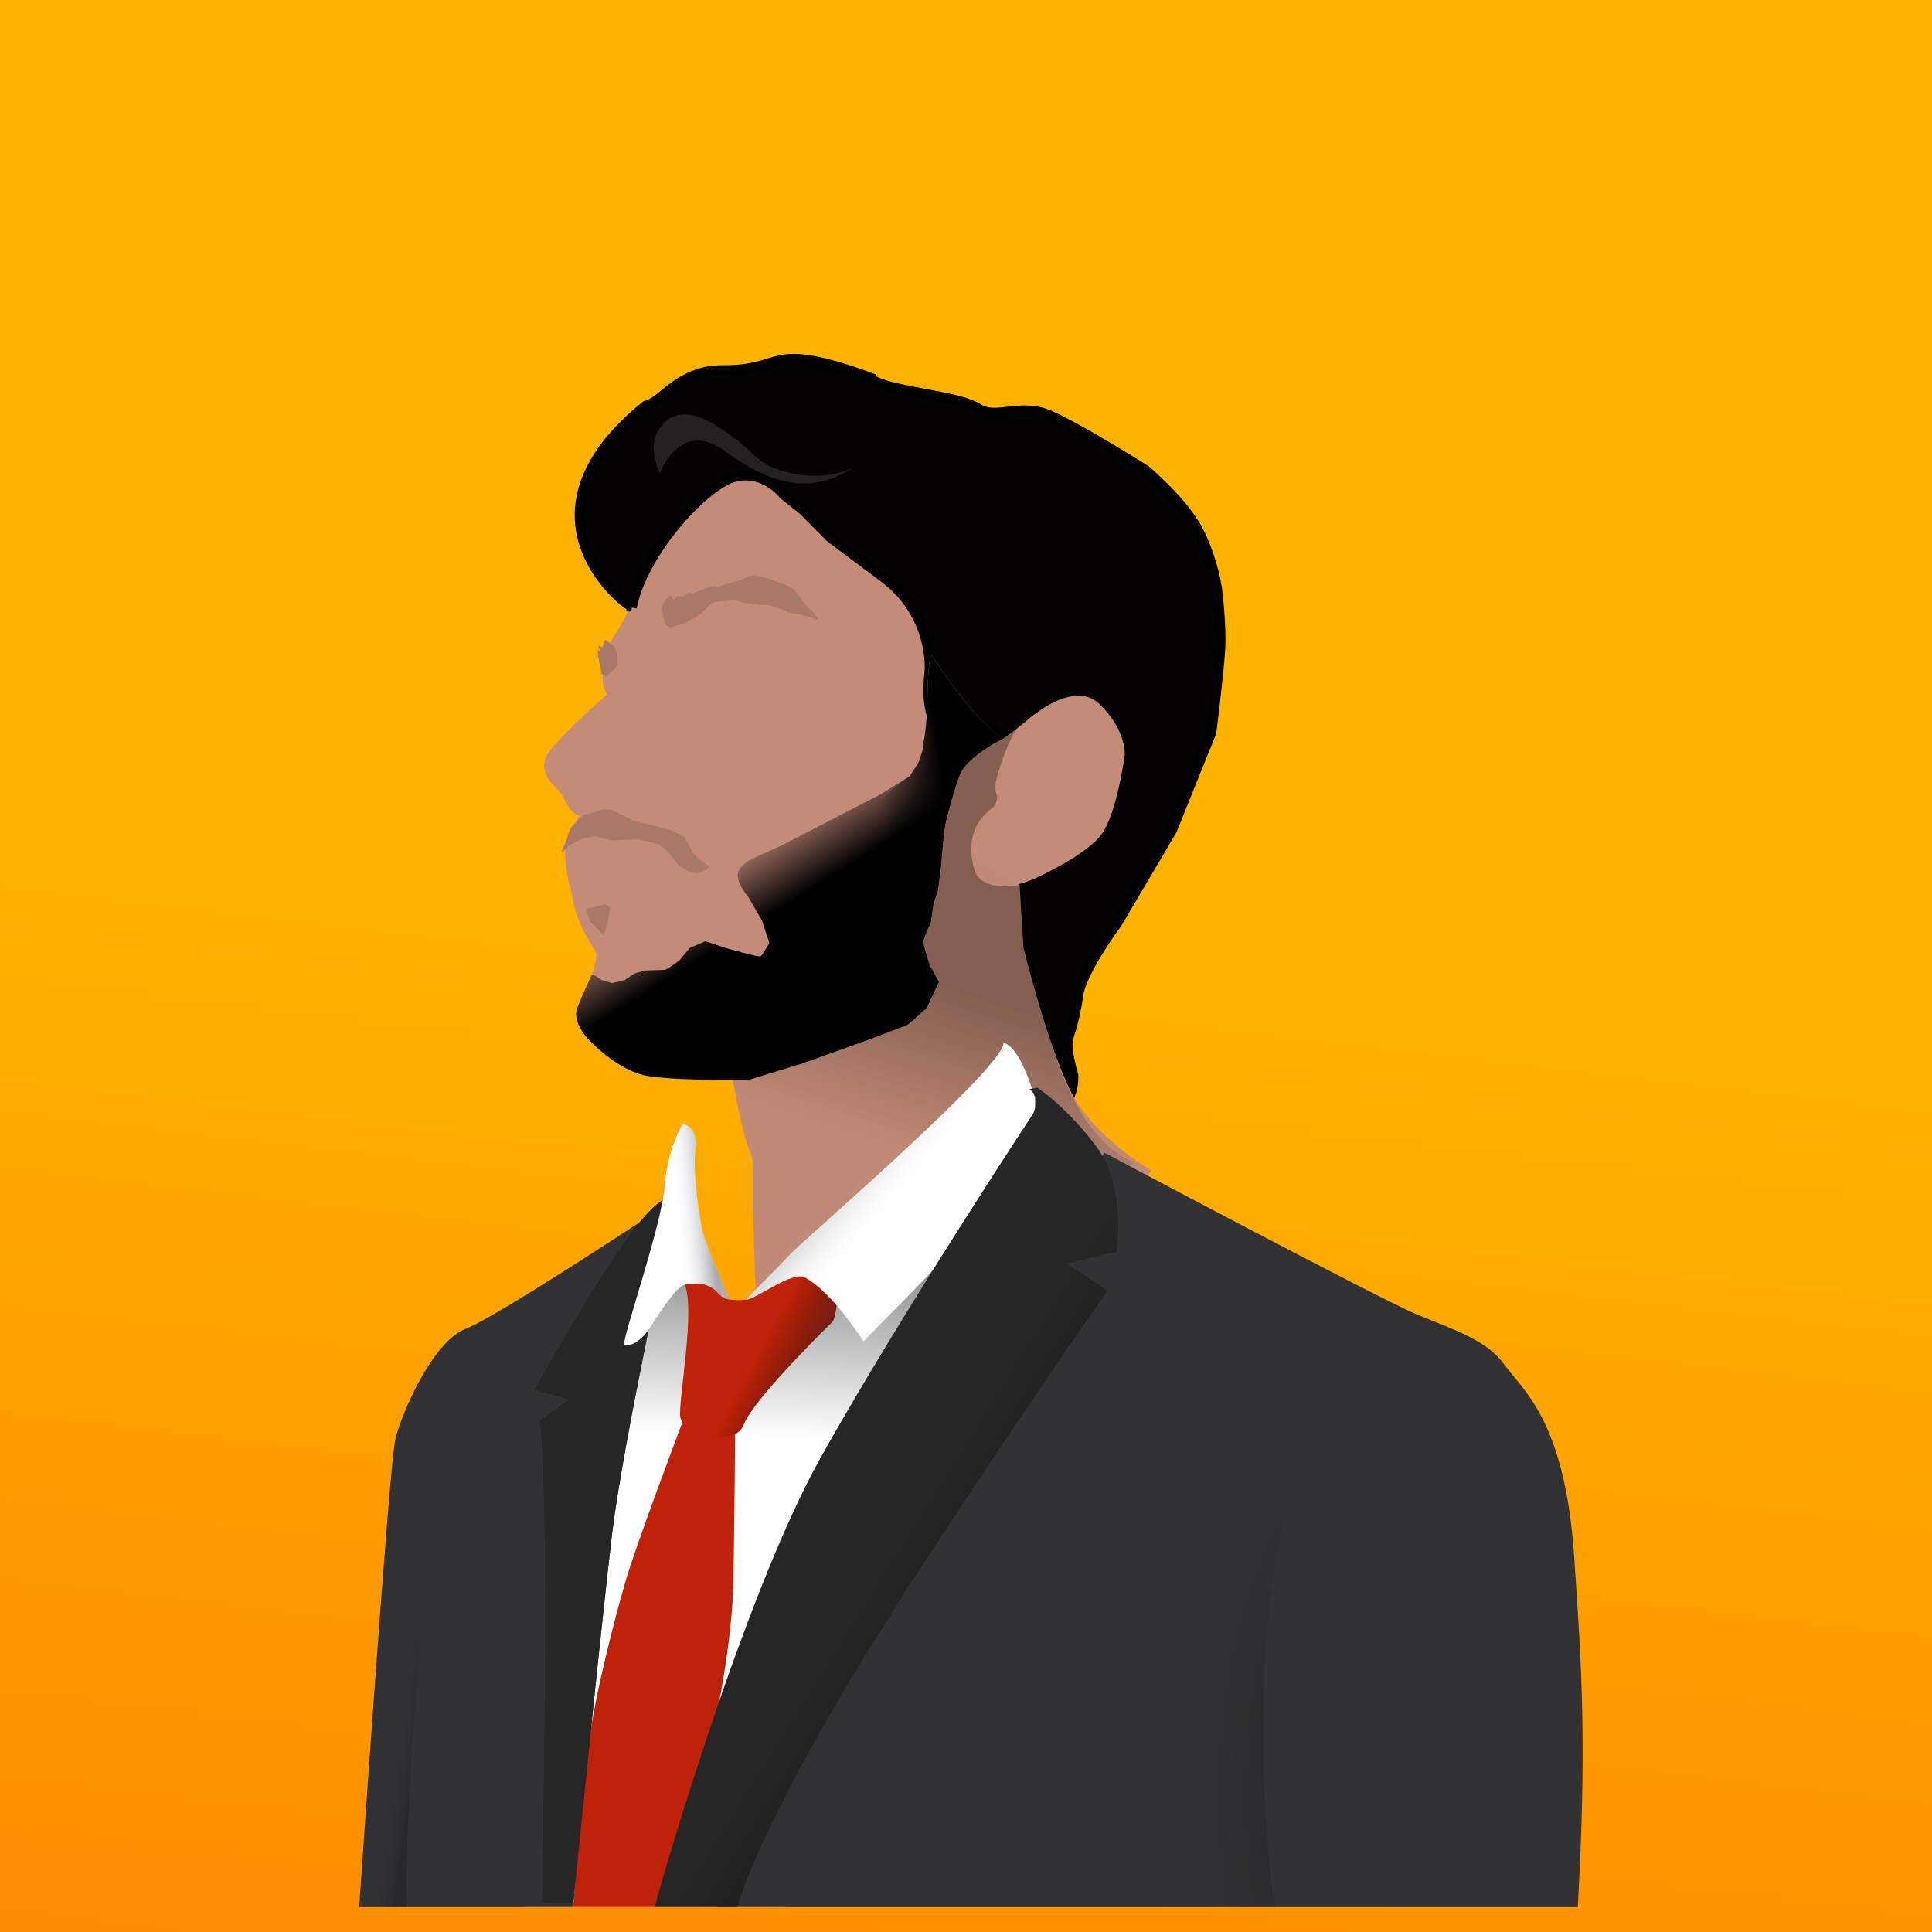 <?xml version="1.0" encoding="UTF-8" standalone="no"?>
<svg
   inkscape:version="1.2.1 (9c6d41e410, 2022-07-14)"
   sodipodi:docname="editinprogress.svg"
   viewBox="0 0 200 200"
   height="200"
   width="200"
   id="svg2"
   version="1.1"
   xml:space="preserve"
   inkscape:export-filename="for-web.svg"
   inkscape:export-xdpi="96"
   inkscape:export-ydpi="96"
   xmlns:inkscape="http://www.inkscape.org/namespaces/inkscape"
   xmlns:sodipodi="http://sodipodi.sourceforge.net/DTD/sodipodi-0.dtd"
   xmlns:xlink="http://www.w3.org/1999/xlink"
   xmlns="http://www.w3.org/2000/svg"
   xmlns:svg="http://www.w3.org/2000/svg"
   xmlns:rdf="http://www.w3.org/1999/02/22-rdf-syntax-ns#"
   xmlns:cc="http://creativecommons.org/ns#"
   xmlns:dc="http://purl.org/dc/elements/1.1/"><rect x="0" y="0" width="200" height="200" fill="#808080" stroke="none"/><defs
     id="defs6"><linearGradient
       inkscape:collect="always"
       id="linearGradient2029"><stop
         style="stop-color:#fe6a00;stop-opacity:1"
         offset="0"
         id="stop2025" /><stop
         style="stop-color:#ffb200;stop-opacity:1"
         offset="1"
         id="stop2027" /></linearGradient><linearGradient
       id="linearGradient5497"
       inkscape:collect="always"><stop
         id="stop5493"
         offset="0"
         style="stop-color:#000000;stop-opacity:1" /><stop
         id="stop5495"
         offset="1"
         style="stop-color:#ffffff;stop-opacity:1" /></linearGradient><linearGradient
       inkscape:collect="always"
       id="linearGradient63443"><stop
         style="stop-color:#000000;stop-opacity:1"
         offset="0"
         id="stop63439" /><stop
         style="stop-color:#ffffff;stop-opacity:0;"
         offset="1"
         id="stop63441" /></linearGradient><linearGradient
       inkscape:collect="always"
       id="linearGradient41589"><stop
         style="stop-color:#000000;stop-opacity:0.446"
         offset="0"
         id="stop41585" /><stop
         style="stop-color:#000000;stop-opacity:0"
         offset="1"
         id="stop41587" /></linearGradient><linearGradient
       inkscape:collect="always"
       id="linearGradient40287"><stop
         style="stop-color:#3e3e4a;stop-opacity:1;"
         offset="0"
         id="stop40283" /><stop
         style="stop-color:#000000;stop-opacity:0"
         offset="1"
         id="stop40285" /></linearGradient><linearGradient
       inkscape:collect="always"
       id="linearGradient39865"><stop
         style="stop-color:#000000;stop-opacity:0.326"
         offset="0"
         id="stop39861" /><stop
         style="stop-color:#d9e4fa;stop-opacity:0;"
         offset="1"
         id="stop39863" /></linearGradient><linearGradient
       inkscape:collect="always"
       id="linearGradient38256"><stop
         style="stop-color:#000000;stop-opacity:0.384"
         offset="0"
         id="stop38252" /><stop
         style="stop-color:#000000;stop-opacity:0"
         offset="1"
         id="stop38254" /></linearGradient><linearGradient
       inkscape:collect="always"
       id="linearGradient37390"><stop
         style="stop-color:#000000;stop-opacity:0.203"
         offset="0"
         id="stop37386" /><stop
         style="stop-color:#3d3846;stop-opacity:0;"
         offset="1"
         id="stop37388" /></linearGradient><linearGradient
       id="linearGradient2291"
       inkscape:collect="always"><stop
         id="stop2287"
         offset="0"
         style="stop-color:#000000;stop-opacity:1" /><stop
         id="stop2289"
         offset="1"
         style="stop-color:#000000;stop-opacity:0" /></linearGradient><linearGradient
       id="linearGradient2085"
       inkscape:collect="always"><stop
         id="stop2081"
         offset="0"
         style="stop-color:#000000;stop-opacity:1;" /><stop
         id="stop2083"
         offset="1"
         style="stop-color:#000000;stop-opacity:0;" /></linearGradient><linearGradient
       id="linearGradient2075"
       inkscape:collect="always"><stop
         id="stop2071"
         offset="0"
         style="stop-color:#000000;stop-opacity:1;" /><stop
         id="stop2073"
         offset="1"
         style="stop-color:#c48b78;stop-opacity:1" /></linearGradient><linearGradient
       inkscape:collect="always"
       xlink:href="#linearGradient2029"
       id="linearGradient7056"
       gradientUnits="userSpaceOnUse"
       gradientTransform="matrix(0.145,0,0,0.145,-28881.551,-7157.871)"
       x1="-32349.594"
       y1="-8305.834"
       x2="-32185.832"
       y2="-9705.394" /><linearGradient
       inkscape:collect="always"
       xlink:href="#linearGradient2291"
       id="linearGradient7058"
       gradientUnits="userSpaceOnUse"
       gradientTransform="translate(-10130.879,-5268.605)"
       x1="2731.861"
       y1="811.314"
       x2="2694.304"
       y2="928.883" /><linearGradient
       inkscape:collect="always"
       xlink:href="#linearGradient2075"
       id="linearGradient7060"
       gradientUnits="userSpaceOnUse"
       gradientTransform="translate(-18794.763,-4115.178)"
       x1="11269.469"
       y1="-385.888"
       x2="11239.142"
       y2="-434.178" /><linearGradient
       inkscape:collect="always"
       xlink:href="#linearGradient2085"
       id="linearGradient7062"
       gradientUnits="userSpaceOnUse"
       gradientTransform="translate(-18794.763,-4115.178)"
       x1="11395.985"
       y1="-509.621"
       x2="11347.715"
       y2="-499.849" /><linearGradient
       inkscape:collect="always"
       xlink:href="#linearGradient5497"
       id="linearGradient7064"
       gradientUnits="userSpaceOnUse"
       x1="-28209.848"
       y1="-10294.273"
       x2="-28218.535"
       y2="-10096.321" /><linearGradient
       inkscape:collect="always"
       xlink:href="#linearGradient40287"
       id="linearGradient7066"
       gradientUnits="userSpaceOnUse"
       gradientTransform="translate(-710.987,376.52)"
       x1="-27469.568"
       y1="-10475.914"
       x2="-27514.016"
       y2="-10499.842" /><linearGradient
       inkscape:collect="always"
       xlink:href="#linearGradient37390"
       id="linearGradient7068"
       gradientUnits="userSpaceOnUse"
       gradientTransform="translate(-710.987,376.52)"
       x1="-27673.311"
       y1="-10324.914"
       x2="-27686.309"
       y2="-10326.819" /><radialGradient
       inkscape:collect="always"
       xlink:href="#linearGradient38256"
       id="radialGradient7070"
       gradientUnits="userSpaceOnUse"
       gradientTransform="matrix(1.058,-0.01,0.02,2.139,1073.021,11910.944)"
       cx="-27186.652"
       cy="-10331.483"
       fx="-27186.652"
       fy="-10331.483"
       r="94.154" /><linearGradient
       inkscape:collect="always"
       xlink:href="#linearGradient39865"
       id="linearGradient7072"
       gradientUnits="userSpaceOnUse"
       gradientTransform="translate(-710.987,376.52)"
       x1="-27528.83"
       y1="-10568.079"
       x2="-27545.008"
       y2="-10566.597" /><linearGradient
       inkscape:collect="always"
       xlink:href="#linearGradient41589"
       id="linearGradient7074"
       gradientUnits="userSpaceOnUse"
       gradientTransform="translate(-710.987,376.52)"
       x1="-27364.498"
       y1="-10389.685"
       x2="-27429.846"
       y2="-10430.784" /><linearGradient
       inkscape:collect="always"
       xlink:href="#linearGradient63443"
       id="linearGradient7076"
       gradientUnits="userSpaceOnUse"
       gradientTransform="translate(-710.987,376.52)"
       x1="-27505.031"
       y1="-10613.994"
       x2="-27452.639"
       y2="-10570.115" /></defs><sodipodi:namedview
     inkscape:current-layer="layer1"
     inkscape:window-maximized="1"
     inkscape:window-y="0"
     inkscape:window-x="0"
     inkscape:cy="-4048.9797"
     inkscape:cx="-43975.183"
     inkscape:zoom="0.033712197"
     inkscape:snap-smooth-nodes="true"
     showgrid="false"
     id="namedview4"
     inkscape:window-height="1043"
     inkscape:window-width="1920"
     inkscape:pageshadow="2"
     inkscape:pageopacity="0"
     guidetolerance="10"
     gridtolerance="10"
     objecttolerance="10"
     borderopacity="1"
     bordercolor="#666666"
     pagecolor="#ffffff"
     inkscape:pagecheckerboard="0"
     inkscape:snap-global="false"
     inkscape:showpageshadow="0"
     inkscape:deskcolor="#d1d1d1" /><g
     transform="translate(33854.119,8664.063)"
     style="display:inline;opacity:1"
     inkscape:label="Working"
     id="layer1"
     inkscape:groupmode="layer"><g
       id="g7054"
       transform="translate(-217.252,2.086)"
       inkscape:export-filename="./for-web.svg"
       inkscape:export-xdpi="96"
       inkscape:export-ydpi="96"><rect
         style="display:inline;fill:url(#linearGradient7056);fill-opacity:1;stroke:none;stroke-width:1;stroke-linecap:round;stroke-miterlimit:4;stroke-dasharray:8, 8;stroke-dashoffset:0;stroke-opacity:1;paint-order:stroke markers fill"
         id="rect6982"
         width="200"
         height="200"
         x="-33636.867"
         y="-8666.148"
         inkscape:export-filename="for-web.svg"
         inkscape:export-xdpi="95.969856"
         inkscape:export-ydpi="95.969856" /><g
         transform="matrix(0.145,0,0,0.145,-32466.824,-7918.212)"
         id="g7008"
         style="display:inline;stroke-width:6.906"
         inkscape:export-filename="/mnt/Files/Other/rect1435.png"
         inkscape:export-xdpi="95.969856"
         inkscape:export-ydpi="95.969856"><path
           sodipodi:nodetypes="cscccscccsccsscsccccscccccsssssssssssssssssssccccssssssccsssssscc"
           id="path6984"
           style="opacity:1;fill:#c48b78;fill-opacity:1;stroke:none;stroke-width:6.906px;stroke-linecap:butt;stroke-linejoin:miter;stroke-opacity:1"
           d="m -7619.444,-4725.495 c -0.97,2.496 -2.028,4.965 -3.135,7.107 -4.476,8.665 -9.759,16.781 -9.759,16.781 0,0 -8.521,9.99 -6.373,32.451 l 2.519,7.021 c 0,0 -29.568,26.004 -40.295,39.664 -10.726,13.659 2.074,24.311 2.074,24.311 l 6.637,7.916 c 0,0 5.844,14.235 12.416,14.268 0,0 -11.988,18.264 -10.574,29.967 1.414,11.703 2.769,17.83 2.769,17.83 l 2.481,9.369 c 0,0 1.26,13.004 9.625,28.162 8.365,15.158 8.122,10.89 7.146,17.58 -0.975,6.69 -2.921,10.879 -2.921,10.879 0,0 -8.402,28.928 10.812,41.75 19.214,12.822 86.51,6.385 86.51,6.385 l 100.416,-37.103 22.728,-3.414 42.086,-84.744 c 0,0 -0.4,-4.768 0.526,-6.289 0.926,-1.521 4.106,-4.337 4.106,-4.337 l 5.21,-10.829 14.996,-54.844 -1.861,-9.213 -10.723,-4.477 c 0,0 -1.767,-0.315 -4.48,-0.998 -2.714,-0.683 -6.373,-1.736 -10.155,-3.215 -1.89,-0.74 -3.812,-1.585 -5.662,-2.545 -1.849,-0.96 -3.627,-2.033 -5.23,-3.227 -1.603,-1.194 -3.029,-2.509 -4.18,-3.951 -0.575,-0.721 -1.082,-1.474 -1.506,-2.26 -0.423,-0.786 -0.763,-1.605 -1.009,-2.457 -0.985,-3.409 -1.592,-6.66 -1.942,-9.727 -0.35,-3.067 -0.445,-5.949 -0.402,-8.629 0.09,-5.359 0.719,-9.9 0.933,-13.443 0.05,-0.886 0.09,-2.204 0.04,-3.881 -0.04,-1.677 -0.163,-3.713 -0.422,-6.031 -0.258,-2.318 -0.654,-4.918 -1.244,-7.727 -0.589,-2.808 -1.373,-5.823 -2.412,-8.971 -1.038,-3.147 -2.331,-6.428 -3.935,-9.764 -1.605,-3.336 -3.523,-6.728 -5.811,-10.101 -1.144,-1.687 -2.38,-3.369 -3.717,-5.037 -1.336,-1.668 -2.774,-3.323 -4.318,-4.953 -1.544,-1.63 -3.195,-3.237 -4.961,-4.811 -1.766,-1.574 -3.647,-3.115 -5.65,-4.613 -32.047,-23.977 -38.682,-28.961 -38.682,-28.961 l -18.918,-19.174 -14.33,-11.434 c 0,0 -0.833,-1.086 -2.408,-2.641 -0.788,-0.777 -1.763,-1.671 -2.91,-2.606 -1.148,-0.934 -2.47,-1.909 -3.955,-2.846 -1.486,-0.936 -3.134,-1.835 -4.934,-2.619 -1.8,-0.784 -3.752,-1.452 -5.844,-1.93 -2.092,-0.477 -4.323,-0.762 -6.685,-0.777 -2.362,-0.016 -4.854,0.237 -7.463,0.838 -0.327,-0.444 -20.894,8.128 -34.746,25.598 -2.314,2.459 -4.643,4.806 -6.91,7.498 -3.708,4.401 -7.318,9.084 -10.713,13.953 -3.396,4.869 -6.578,9.924 -9.426,15.068 -1.424,2.572 -2.764,5.167 -4.008,7.771 -1.244,2.605 -2.39,5.219 -3.424,7.832 -1.033,2.613 -1.954,5.225 -2.748,7.822 -0.794,2.598 -1.461,5.181 -1.986,7.738 z" /><path
           sodipodi:nodetypes="cccssscssscscscccscccsccccssscccsc"
           style="opacity:1;fill:#040203;fill-opacity:1;stroke:#000000;stroke-width:6.906px;stroke-linecap:butt;stroke-linejoin:miter;stroke-opacity:1"
           d="m -7618.178,-4724.51 -6.936,-5.396 c 0,0 -78.48,-61.742 16.814,-138.669 0,0 3.666,-0.429 11.468,-6.731 7.802,-6.302 21.471,-18.911 43.12,-18.663 21.649,0.248 31.742,-4.893 39.254,-6.644 7.512,-1.751 20.533,-5.143 66.973,12.147 0,0 -0.492,3.324 22.14,8.167 22.632,4.844 44.071,6.986 55.186,14.078 11.116,7.092 28.947,-3.348 47.212,3.311 18.265,6.659 71.424,40.167 71.424,40.167 0,0 27.694,23.095 38.238,44.169 10.543,21.074 13.084,41.357 13.084,41.357 0,0 3.167,25.257 2.19,42.46 -0.977,17.203 -6.323,59.445 -6.323,59.445 l -28.219,70.026 -39.004,66.08 c 0,0 -25.698,34.549 -27.863,51.704 -2.165,17.155 -7.261,30.741 -7.261,30.741 0,0 -1.897,7.046 3.775,26.125 0,0 0.395,6.598 -1.568,12.276 0,0 -24.421,-63.595 -29.174,-82.401 -4.754,-18.806 -7.946,-50.232 -7.946,-50.232 l 0.197,-15.322 -17.81,-109.231 c -14.099,2.167 -42.633,42.221 -42.698,47.706 0,0 1.592,-46.477 -2.346,-60.114 -3.938,-13.638 -1.838,-24.712 -1.41,-31.798 0.429,-7.086 -0.381,-41.913 -32.427,-65.89 -32.047,-23.977 -38.683,-28.959 -38.683,-28.959 l -18.918,-19.175 -14.329,-11.433 c 0,0 -13.327,-17.385 -34.199,-12.581 -20.871,4.804 -65.557,52.358 -73.961,93.282 z"
           id="path6986" /><path
           style="opacity:1;fill:#c48b78;fill-opacity:1;stroke:none;stroke-width:6.906px;stroke-linecap:butt;stroke-linejoin:miter;stroke-opacity:1"
           d="m -7368.509,-4622.347 c 5.695,-4.295 15.041,-8.082 18.96,-10.882 l 11.846,-9.25 c 0,0 33.696,-31.701 53.131,-13.276 19.434,18.425 18.343,36.366 18.343,36.366 0,0 -5.45,41.335 -16.451,56.62 -11.001,15.285 -46.33,31.09 -46.33,31.09 0,0 -12.725,6.471 -24.888,6.121 -12.163,-0.35 -22.873,-5.746 -26.629,-9.752 -3.755,-4.006 -3.679,-10.019 -3.679,-10.019 l 9.766,-15.441 14.242,-53.94 z"
           id="path6988"
           sodipodi:nodetypes="cccscscsscccc" /><path
           style="opacity:1;fill:#c18a76;fill-opacity:1;stroke:none;stroke-width:6.906px;stroke-linecap:butt;stroke-linejoin:miter;stroke-opacity:1"
           d="m -7548.425,-4401.828 c 0,0 2.043,16.426 7.581,41.31 5.538,24.884 9.142,26.465 9.142,34.061 v 26.76 c 0,5.057 1.155,37.687 1.155,44.903 0,7.216 2.295,31.621 2.295,31.621 l 0.05,7.473 c 25.088,21.148 54.402,1.556 82.086,-2.322 l 155.854,-41.899 42.881,-62.727 c 0,0 -40.32,-22.938 -57.095,-55.715 -16.775,-32.776 -34.06,-103.106 -34.06,-103.106 l -2.863,-44.849 -38.251,-23.624 z"
           id="path6990"
           sodipodi:nodetypes="csssscccccscccc" /><path
           id="path6992"
           d="m -7460.718,-4824.258 c 0,0 -17.841,10.044 -45.058,3.661 -27.216,-6.383 -23.108,-16.808 -55.248,-35.498 -32.14,-18.69 -40.748,10.702 -40.748,10.702 0,0 -3.313,9.652 3.55,25.208 0,0 14.451,-39.565 46.416,-15.989 31.964,23.576 61.422,31.994 91.088,11.916 z"
           style="opacity:0.122;fill:#ffffff;stroke:none;stroke-width:6.906px;stroke-linecap:butt;stroke-linejoin:miter;stroke-opacity:1" /><path
           style="opacity:0.317;fill:url(#linearGradient7058);fill-opacity:1;stroke:none;stroke-width:6.906px;stroke-linecap:butt;stroke-linejoin:miter;stroke-opacity:1"
           d="m -7547.343,-4389.744 c 0,0 35.322,137.637 220.944,126.452 4.165,-0.251 63.105,-65.108 67.391,-65.447 0,0 -38.685,-7.699 -61.017,-90.143 -22.333,-82.444 -21.371,-107.436 -21.371,-107.436 0,0 -24.876,5.433 -31.564,-9.095 -4.318,-12.667 -6.316,-31.999 11.741,-45.614 3.697,-2.787 4.705,-8.157 3.009,-11.359 -0.538,-1.016 -0.454,-6.356 -0.166,-7.457 3.91,-14.923 8.691,-28.559 15.607,-39.044 -28.064,28.011 -45.033,-18.439 -58.537,108.406 l -37.621,70.896 z"
           id="path6994"
           sodipodi:nodetypes="cscsccssscccc" /><path
           style="opacity:1;fill:url(#linearGradient7060);fill-opacity:1;stroke:none;stroke-width:6.906px;stroke-linecap:butt;stroke-linejoin:miter;stroke-opacity:1"
           d="m -7352.106,-4631.352 c 0.968,-0.942 -24.17,11.847 -30.769,23.834 -4.27,7.759 -11.525,37.181 -11.525,37.181 0,0 -1.211,8.186 -1.5,11.733 -0.289,3.548 -1.732,19.75 -1.732,19.75 l -2.029,16.08 -3.209,9.759 -2.067,14.149 c 0,0 -5.527,9.985 -5.078,13.896 0.449,3.912 4.613,16.198 4.613,16.198 l 6.384,11.481 -8.538,18.607 c 0,0 -12.111,11.322 -14.273,12.324 -2.163,1.002 -29.115,11.083 -29.115,11.083 l -45.181,16.217 -38.232,11.728 c 0,0 -46.514,1.007 -70.813,-2.386 -24.299,-3.393 -45.792,-28.477 -45.792,-28.477 0,0 -9.823,-11.115 -6.149,-20.566 3.675,-9.45 10.277,-23.429 10.277,-23.429 l 2.607,0.615 4.132,2.911 7.648,2.312 9.016,-2.025 7.289,-4.871 7.206,-2.05 c 0,0 12.287,-0.489 14.119,-0.489 1.833,0 10.682,-6.894 10.682,-6.894 l 7.405,-8.882 11.112,-4.663 13.392,4.516 c 0,0 24.454,7.016 25.895,6.279 1.441,-0.737 6.339,-9.53 6.339,-9.53 l -5.302,-16.105 -9.803,-16.786 c 0,0 -8.998,-10.284 -7.24,-17.261 1.757,-6.976 12.581,-11.131 12.581,-11.131 l 20.046,-9.162 34.748,-17.95 34.495,-17.823 20.844,-12.984 6.159,-9.698 c 1.382,-4.959 4.059,-9.918 3.607,-14.878 1.378,-5.663 2.529,-19.639 2.44,-25.018 l 0.243,-6.918 c 0,0 0.606,-33.489 3.596,-28.916 4.468,6.83 33.805,51.363 51.472,58.238 z"
           id="path6996"
           sodipodi:nodetypes="cscsccccscccscccscscccccccsccccscccscccccccccsc" /><path
           style="opacity:1;fill:#a87969;fill-opacity:1;stroke:none;stroke-width:6.906px;stroke-linecap:butt;stroke-linejoin:miter;stroke-opacity:1"
           d="m -7639.455,-4580.321 6.303,0.013 16.185,8.102 16.941,3.991 8.949,2.413 c 0,0 9.715,4.091 10.603,5.678 0.888,1.588 4.379,7.941 4.379,7.941 0,0 1.223,4.017 5.793,7.181 4.57,3.165 7.432,5.716 7.432,5.716 0,0 -3.282,4.441 -8.93,4.441 -5.648,0 -9.923,-4.168 -11.549,-4.804 -1.627,-0.636 -8.571,-9.956 -8.571,-9.956 l -7.132,-5.863 c 0,0 -13.112,-3.443 -14.8,-3.443 -1.688,0 -18.391,0.758 -18.391,0.758 l -12.28,-3.032 -9.117,1.795 -8.363,4.088 -6.117,6.133 c 0,0 0.149,-1.96 0.346,-2.522 0.197,-0.562 1.805,-3.904 1.805,-3.904 l 2.355,-6.801 c 0,0 1.673,-4.815 2.208,-5.178 0.535,-0.363 2.98,-3.307 2.98,-3.307 l 5.697,-5.425 5.795,-1.42 z"
           id="path6998" /><path
           style="opacity:1;fill:#a87969;fill-opacity:1;stroke:none;stroke-width:6.906px;stroke-linecap:butt;stroke-linejoin:miter;stroke-opacity:1"
           d="m -7590.878,-4710.232 c 0,0 -3.305,-0.533 -4.611,-5.758 -1.306,-5.224 -1.08,-9.89 -1.08,-9.89 l 2.949,-4.842 3.374,-2.51 1.719,3.406 3.045,-3.045 3.367,0.98 4.372,-3.167 2.748,0.711 8.877,-3.491 7.157,-2.397 0.623,1.444 19.58,-5.951 c 0,0 3.169,-2.541 8.058,-2.541 4.889,0 17.947,5.159 17.947,5.159 0,0 5.291,1.65 6.48,2.379 1.188,0.729 4.763,2.323 6.448,5.47 1.684,3.147 5.328,7.488 5.328,7.488 l 6.5,6.506 2.929,4.431 c 0,0 -6.917,-2.015 -8.777,-2.489 -1.859,-0.474 -12.826,-2.62 -14.173,-3.467 -1.347,-0.847 -10.147,-4.322 -14.192,-4.322 -4.045,0 -15.27,-1.499 -16.484,-1.724 -1.214,-0.225 -3.363,-2.027 -10.917,-1.467 -7.555,0.56 -11.227,1.31 -11.227,1.31 0,0 -7.474,7.808 -10.183,9.545 -2.708,1.736 -10.477,5.677 -10.477,5.677 z"
           id="path7000" /><path
           style="opacity:1;fill:#a87969;fill-opacity:1;stroke:none;stroke-width:6.906px;stroke-linecap:butt;stroke-linejoin:miter;stroke-opacity:1"
           d="m -7631.339,-4697.409 c 0,0 1.938,3.329 2.395,5.044 0.457,1.715 0.457,5.824 0.457,8.151 0,2.326 -1.532,3.247 -3.443,4.658 -1.911,1.411 -3.967,4.375 -3.967,4.375 l -3.858,-1.783 -0.915,-5.48 -1.665,-7.388 -0.156,-4.136 1.584,1.364 -1.239,-4.747 2.962,1.401 1.644,-5.628 z"
           id="path7002" /><path
           style="opacity:1;fill:#a87969;fill-opacity:1;stroke:none;stroke-width:6.906px;stroke-linecap:butt;stroke-linejoin:miter;stroke-opacity:1"
           d="m -7650.972,-4509.269 2.983,8.915 9.915,10.001 2.581,-9.467 1.816,-10.508 -3.575,-2.252 c 0,0 -11.049,2.786 -13.72,3.311 z"
           id="path7004" /><path
           sodipodi:nodetypes="cscsccccsccccccccsc"
           id="path7006"
           d="m -7352.106,-4631.352 c 0.968,-0.942 -24.17,11.847 -30.769,23.834 -4.27,7.759 -11.525,37.181 -11.525,37.181 0,0 -1.211,8.186 -1.5,11.733 -0.289,3.548 -1.732,19.75 -1.732,19.75 l -2.029,16.08 -3.209,9.759 -2.067,14.149 c 0,0 -5.527,9.985 -5.078,13.896 0.449,3.912 4.613,16.198 4.613,16.198 l 6.384,11.481 -8.538,18.607 c -4.022,-55.16 -101.164,-104.694 -12.067,-165.479 l 6.159,-9.698 c 1.382,-4.959 4.059,-9.918 3.607,-14.878 1.378,-5.663 2.529,-19.639 2.44,-25.018 l 0.243,-6.918 c 0,0 0.606,-33.489 3.596,-28.916 4.468,6.83 33.805,51.363 51.472,58.238 z"
           style="opacity:1;fill:url(#linearGradient7062);fill-opacity:1;stroke:none;stroke-width:6.906px;stroke-linecap:butt;stroke-linejoin:miter;stroke-opacity:1" /></g><g
         id="g7052"
         style="display:inline;stroke-width:6.906"
         transform="matrix(0.21,0,0,0.21,-27632.692,-6397.171)"><path
           style="fill:url(#linearGradient7064);fill-opacity:1;stroke:none;stroke-width:6.906px;stroke-linecap:butt;stroke-linejoin:miter;stroke-opacity:1"
           d="m -28279.392,-10159.378 -65.774,210.02 12.228,84.808 h 128.491 l 82.411,-336.174 -83.678,24.576 -21.252,16.052 -30.011,-13.93 z"
           id="path7010"
           sodipodi:nodetypes="ccccccccc" /><g
           id="g7020"
           inkscape:label="tie"
           style="fill:#be2208;fill-opacity:1;stroke-width:6.906"><path
             style="fill:#be2208;fill-opacity:1;stroke:none;stroke-width:6.906px;stroke-linecap:butt;stroke-linejoin:miter;stroke-opacity:1"
             d="m -28223.363,-10163.446 c 0,0 25.986,16.449 41.484,11.028 0.722,-0.253 1.258,-1.029 1.677,-2.122 1.585,-4.138 1.484,-12.809 3.455,-14.719 13.65,-13.228 -13.92,-13.815 -13.92,-13.815 0,0 -8.831,-3.877 -11.56,1.105 -2.73,4.981 -21.136,18.523 -21.136,18.523 z"
             id="path7012"
             sodipodi:nodetypes="cssscsc" /><g
             id="g7018"
             style="fill:#be2208;fill-opacity:1;stroke-width:6.906"><path
               style="fill:#be2208;fill-opacity:1;stroke:none;stroke-width:6.906px;stroke-linecap:butt;stroke-linejoin:miter;stroke-opacity:1"
               d="m -28254.637,-10104.269 c 0,0 -22.89,60.424 -28.219,78.794 -5.397,18.606 -14.98,55.017 -18.314,81.012 -3.334,25.995 -7.601,79.913 -7.601,79.913 h 40.078 l 29.643,-90.016 c 0,0 8.663,-38.693 9.261,-70.615 0.597,-31.922 0.888,-76.727 0.888,-76.727 z"
               id="path7014"
               sodipodi:nodetypes="csscccscc" /><path
               style="fill:#be2208;fill-opacity:1;stroke:none;stroke-width:6.906px;stroke-linecap:butt;stroke-linejoin:miter;stroke-opacity:1"
               d="m -28236.518,-10167.795 c 0,0 0.729,8.301 25.091,1.187 26.032,-7.602 30.431,13.55 30.431,13.55 0,0 -38.942,37.985 -43.601,50.494 -4.659,12.509 -29.911,3.669 -31.344,-3.302 -1.432,-6.97 8.29,-56.151 1.444,-67.077 -6.847,-10.927 17.979,5.148 17.979,5.148 z"
               id="path7016"
               sodipodi:nodetypes="cscsssc" /></g></g><g
           id="g7026"
           style="fill:#e01b24;fill-opacity:1;stroke:none;stroke-width:6.906"
           transform="translate(-710.987,376.52)"><path
             style="fill:#323133;fill-opacity:1;stroke:none;stroke-width:6.906px;stroke-linecap:butt;stroke-linejoin:miter;stroke-opacity:1"
             d="m -27553.857,-10585.972 c 0,0 -81.255,53.905 -97.129,59.959 -15.873,6.053 -31.525,41.543 -34.519,54.601 -2.993,13.058 -17.754,230.342 -17.754,230.342 h 105.475 c 0,0 2.886,-49.71 6.008,-87.564 3.123,-37.855 8.697,-89.879 15.337,-134.517 6.125,-41.174 22.582,-122.821 22.582,-122.821 z"
             id="path7022"
             sodipodi:nodetypes="cssccsac" /><path
             style="fill:#323133;fill-opacity:1;stroke:none;stroke-width:6.906px;stroke-linecap:butt;stroke-linejoin:miter;stroke-opacity:1"
             d="m -27335.962,-10612.98 c 0,0 135.967,72.307 154.393,79.913 18.426,7.606 34.222,12.53 42.82,24.608 8.597,12.078 29.68,27.047 34.322,93.465 4.009,57.369 6.243,94.73 1.88,173.924 h -424.551 z"
             id="path7024"
             sodipodi:nodetypes="csssccc" /></g><path
           style="fill:url(#linearGradient7066);fill-opacity:1;stroke:none;stroke-width:6.906px;stroke-linecap:butt;stroke-linejoin:miter;stroke-opacity:1"
           d="m -28245.974,-10171.089 c 0,0 12.418,20.157 34.547,4.481 35.687,-25.28 34.481,1.829 31.225,12.068 -0.269,0.846 -0.679,1.101 -0.794,1.482 -0.06,0.192 -0.08,0.07 -0.107,0.105 0,0 -38.835,37.88 -43.494,50.389 -4.659,12.509 -29.911,3.669 -31.344,-3.302 -1.432,-6.97 8.29,-56.151 1.444,-67.077 -6.847,-10.927 8.523,1.854 8.523,1.854 z"
           id="path7028"
           sodipodi:nodetypes="cssscsssc" /><path
           style="fill:#ffffff;fill-opacity:1;stroke:none;stroke-width:6.906px;stroke-linecap:butt;stroke-linejoin:miter;stroke-opacity:1"
           d="m -28096.671,-10290.455 c 0,0 7.206,-0.791 15.445,26.757 2.706,37.123 -59.02,93.874 -84.481,120.305 0,0 -15.243,-24.415 -28.918,-31.575 -6.379,-3.339 -24.238,11.058 -28.881,10.942 2.717,-3.034 17.29,-17.381 21.566,-22.208 4.276,-4.826 105.766,-92.43 105.269,-104.221 z"
           id="path7030"
           sodipodi:nodetypes="cccscsc" /><path
           style="fill:#241f31;fill-opacity:1;stroke:none;stroke-width:6.906px;stroke-linecap:butt;stroke-linejoin:miter;stroke-opacity:1"
           d="m -28324.018,-9866.802 c 0,0 3.991,-208.7 -1.301,-237.398 14.301,-10.833 15.516,-10.379 15.516,-10.379 l -17.942,-5.03 c 0,0 36.487,-65.87 54.323,-85.506 17.836,-19.636 13.521,0.27 13.521,0.27 0,0 -24.241,110.909 -29.646,155.912 -5.405,45.002 -19.177,182.238 -19.177,182.238 z"
           id="path7032" /><g
           id="g7038"
           inkscape:label="collar"
           style="fill:#262626;fill-opacity:1;stroke-width:6.906"><path
             style="fill:#262626;fill-opacity:1;stroke:none;stroke-width:6.906px;stroke-linecap:butt;stroke-linejoin:miter;stroke-opacity:1"
             d="m -28079.746,-10268.388 c 0,0 15.06,9.99 29.342,29.58 14.282,19.589 9.456,51.258 9.456,51.258 l -24.503,5.733 19.984,13.502 c 0,0 -61.741,88.203 -109.624,164.06 -47.883,75.858 -66.432,120.358 -71.054,134.153 -0.573,1.711 -1.274,4.312 -1.69,5.552 h -40.858 c 0,0 42.192,-150.794 82.241,-222.16 40.048,-71.365 104.345,-168.877 104.345,-168.877 0,0 4.513,-8.009 -1.8,-12.13 4.214,-0.992 4.161,-0.671 4.161,-0.671 z"
             id="path7034"
             sodipodi:nodetypes="cscccssccsccc" /><path
             style="fill:#262626;fill-opacity:1;stroke:none;stroke-width:6.906px;stroke-linecap:butt;stroke-linejoin:miter;stroke-opacity:1"
             d="m -28324.018,-9866.802 c 0,0 3.991,-208.7 -1.301,-237.398 14.301,-10.833 15.516,-10.379 15.516,-10.379 l -17.942,-5.03 c 0,0 36.487,-65.87 54.323,-85.506 17.836,-19.636 13.521,0.27 13.521,0.27 0,0 -24.241,110.909 -29.646,155.912 -5.405,45.002 -19.177,182.238 -19.177,182.238 z"
             id="path7036" /></g><path
           style="fill:#ffffff;fill-opacity:1;stroke:none;stroke-width:6.906px;stroke-linecap:butt;stroke-linejoin:miter;stroke-opacity:1"
           d="m -28254.748,-10250.678 c 0,0 -7.664,12.164 -9,31.137 -1.335,18.973 -21.503,76.423 -19.78,77.679 1.724,1.255 7.455,-0.565 12.51,-8.138 5.056,-7.573 13.007,-20.684 17.436,-21.37 4.428,-0.686 8.677,-1.334 13.608,1.78 1.827,1.154 3.377,3.666 5.546,4.788 0.861,0.445 2.823,0.698 2.823,0.698 0,0 -12.911,-29.244 -13.977,-36.061 -1.457,-9.318 -4.394,-27.678 -2.819,-38.318 1.574,-10.64 -6.347,-12.195 -6.347,-12.195 z"
           id="path7040"
           sodipodi:nodetypes="csssssacssc" /><path
           style="fill:url(#linearGradient7068);fill-opacity:1;stroke:none;stroke-width:6.906px;stroke-linecap:butt;stroke-linejoin:miter;stroke-opacity:1"
           d="m -28378.155,-10060.72 c 0,0 -14.662,144.45 -12.55,196.17 -20.599,0 -23.541,0 -23.541,0 l 12.462,-166.267 2.817,-41.983 z"
           id="path7042"
           sodipodi:nodetypes="cccccc" /><path
           style="fill:url(#radialGradient7070);fill-opacity:1;stroke:none;stroke-width:6.906px;stroke-linecap:butt;stroke-linejoin:miter;stroke-opacity:1"
           d="m -27858.89,-10140.173 c 0,0 -85.489,7.224 -101.914,95.273 -16.426,88.048 -2.175,180.35 -2.175,180.35 h -35.846 -47.744 c 0,0 -7.403,-178.843 23.105,-224.542 30.507,-45.698 58.096,-87.203 164.574,-51.081 z"
           id="path7044"
           sodipodi:nodetypes="cscccsc" /><path
           style="fill:url(#linearGradient7072);fill-opacity:1;stroke:none;stroke-width:6.906px;stroke-linecap:butt;stroke-linejoin:miter;stroke-opacity:1"
           d="m -28254.748,-10250.678 c 0,0 -7.664,12.164 -9,31.137 -1.335,18.973 -21.503,76.423 -19.78,77.679 1.724,1.255 7.455,-0.565 12.51,-8.138 5.056,-7.573 13.007,-20.684 17.436,-21.37 4.428,-0.686 8.677,-1.334 13.608,1.78 1.815,1.146 3.377,3.666 5.546,4.788 0.865,0.447 2.837,0.701 2.837,0.701 0,0 -12.911,-29.159 -13.991,-36.064 -1.457,-9.318 -4.394,-27.678 -2.819,-38.318 1.574,-10.64 -6.347,-12.195 -6.347,-12.195 z"
           id="path7046"
           sodipodi:nodetypes="csssssacssc" /><path
           style="fill:url(#linearGradient7074);fill-opacity:1;stroke:none;stroke-width:6.906px;stroke-linecap:butt;stroke-linejoin:miter;stroke-opacity:1"
           d="m -28079.746,-10268.388 c 0,0 15.06,9.99 29.342,29.58 14.282,19.589 9.456,51.258 9.456,51.258 l -24.503,5.733 19.984,13.502 c 0,0 -61.741,88.203 -109.624,164.06 -47.883,75.858 -66.432,120.358 -71.054,134.153 -0.573,1.711 -1.274,4.312 -1.69,5.552 h -40.858 c 0,0 42.192,-150.794 82.241,-222.16 40.048,-71.365 104.345,-168.877 104.345,-168.877 0,0 4.513,-8.009 -1.8,-12.13 4.214,-0.992 4.161,-0.671 4.161,-0.671 z"
           id="path7048"
           sodipodi:nodetypes="cscccssccsccc" /><path
           style="display:inline;fill:url(#linearGradient7076);fill-opacity:1;stroke:none;stroke-width:6.906px;stroke-linecap:butt;stroke-linejoin:miter;stroke-opacity:1"
           d="m -28096.433,-10290.51 c 0,0 6.968,-0.736 15.207,26.812 2.706,37.123 -59.02,93.874 -84.481,120.305 0,0 -15.243,-24.415 -28.918,-31.575 -6.379,-3.339 -24.238,11.058 -28.881,10.942 2.717,-3.034 17.29,-17.381 21.566,-22.208 4.276,-4.826 106.004,-92.485 105.507,-104.276 z"
           id="path7050"
           sodipodi:nodetypes="cccscsc" /></g></g></g></svg>
